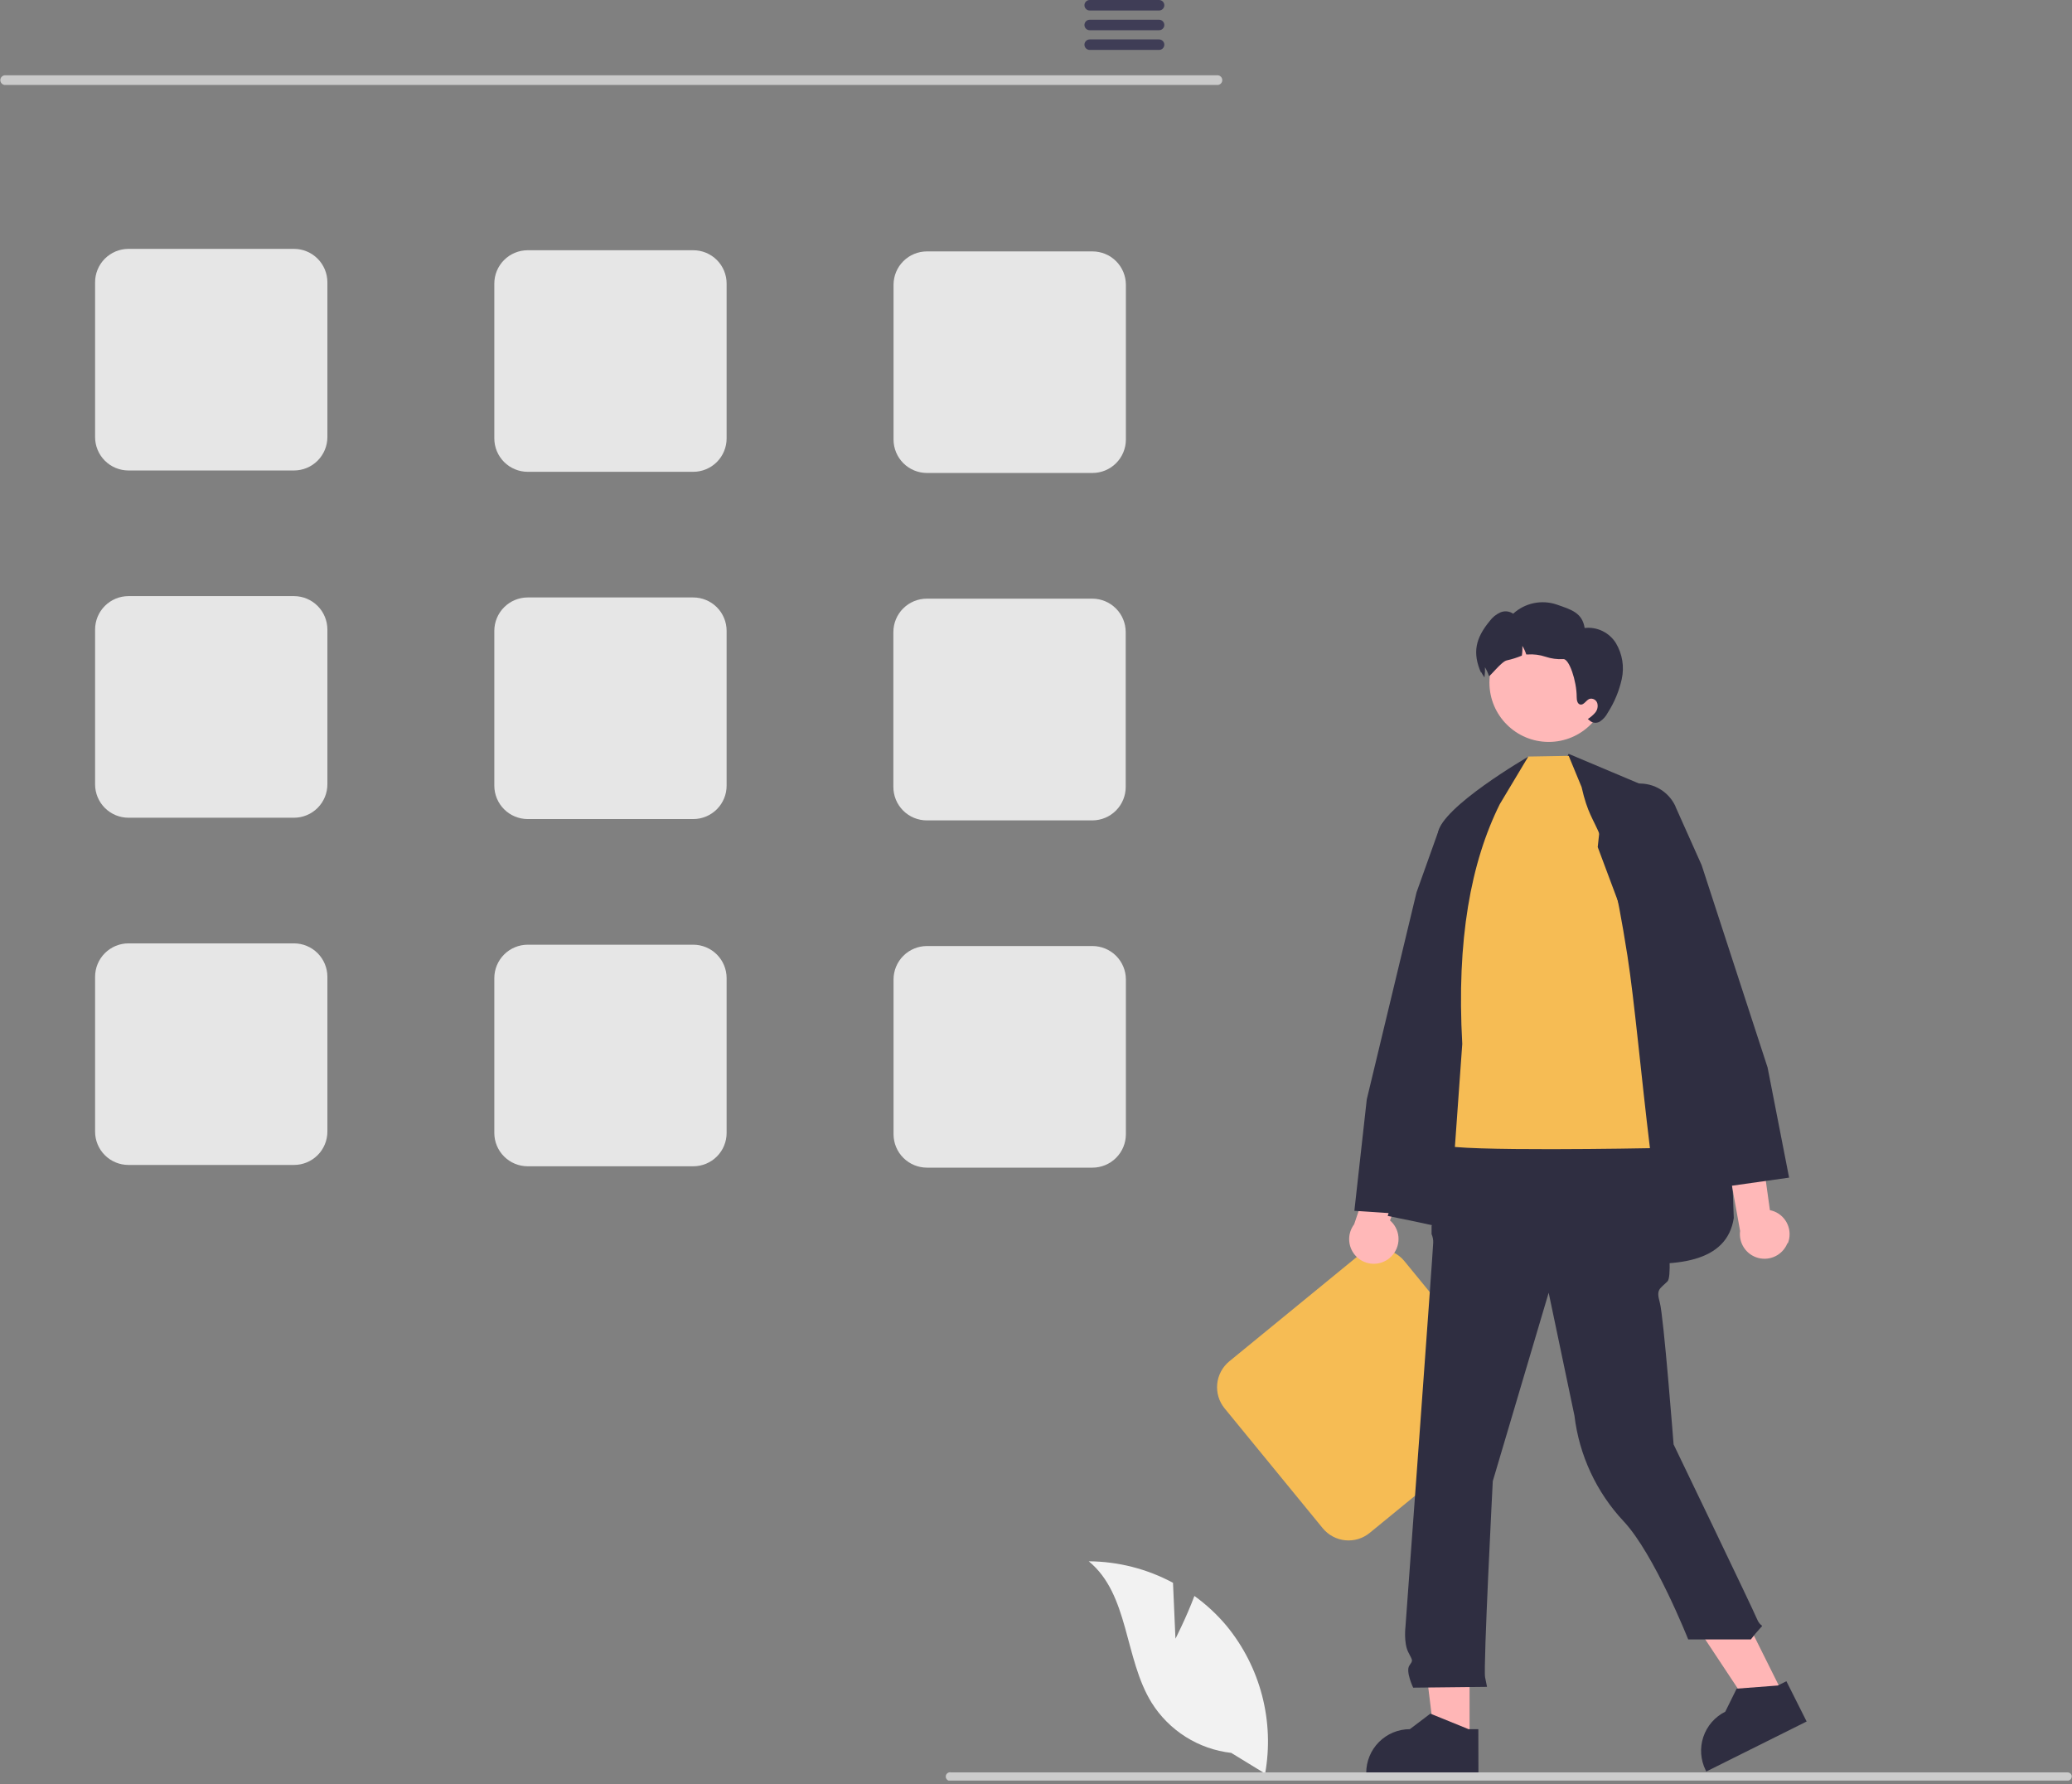 <svg width="482" height="415" viewBox="0 0 482 415" fill="none" xmlns="http://www.w3.org/2000/svg">
<rect x="0" y="0" width="482" height="415" fill="#808080" stroke="none"/>
<g id="Frame" clip-path="url(#clip0_159_1598)">
<path id="Vector" d="M68.4 109.42H29.88C27.821 109.418 25.847 108.598 24.392 107.141C22.937 105.684 22.12 103.709 22.12 101.65V65.65C22.12 63.591 22.937 61.616 24.392 60.16C25.847 58.703 27.821 57.883 29.88 57.88H68.4C70.458 57.885 72.43 58.706 73.885 60.162C75.339 61.618 76.157 63.592 76.16 65.65V101.65C76.157 103.708 75.339 105.682 73.885 107.138C72.43 108.594 70.458 109.415 68.4 109.42Z" fill="#E6E6E6"/>
<path id="Vector_2" d="M161.27 109.73H122.75C120.692 109.725 118.72 108.904 117.265 107.448C115.811 105.992 114.993 104.018 114.99 101.96V65.96C114.99 63.902 115.808 61.928 117.263 60.473C118.718 59.018 120.692 58.2 122.75 58.2H161.27C162.289 58.199 163.299 58.399 164.241 58.788C165.183 59.178 166.039 59.749 166.76 60.47C167.481 61.191 168.052 62.047 168.442 62.989C168.831 63.931 169.031 64.941 169.03 65.96V101.96C169.03 104.019 168.213 105.994 166.758 107.451C165.303 108.908 163.329 109.728 161.27 109.73Z" fill="#E6E6E6"/>
<path id="Vector_3" d="M254.14 110H215.63C213.57 109.998 211.595 109.178 210.139 107.721C208.682 106.265 207.863 104.29 207.86 102.23V66.23C207.863 64.171 208.682 62.197 210.139 60.742C211.596 59.287 213.571 58.47 215.63 58.47H254.14C256.199 58.47 258.174 59.287 259.631 60.742C261.088 62.197 261.907 64.171 261.91 66.23V102.23C261.907 104.29 261.088 106.265 259.631 107.721C258.175 109.178 256.2 109.998 254.14 110Z" fill="#E6E6E6"/>
<path id="Vector_4" d="M68.4 190.18H29.88C27.821 190.178 25.847 189.358 24.392 187.901C22.937 186.444 22.12 184.469 22.12 182.41V146.41C22.12 144.351 22.937 142.377 24.392 140.92C25.847 139.463 27.821 138.643 29.88 138.64H68.4C70.458 138.645 72.43 139.466 73.885 140.922C75.339 142.379 76.157 144.352 76.16 146.41V182.41C76.157 184.468 75.339 186.442 73.885 187.898C72.43 189.354 70.458 190.175 68.4 190.18Z" fill="#E6E6E6"/>
<path id="Vector_5" d="M161.27 190.49H122.75C120.692 190.485 118.72 189.664 117.265 188.208C115.811 186.752 114.993 184.779 114.99 182.72V146.72C114.993 144.662 115.811 142.689 117.265 141.232C118.72 139.776 120.692 138.955 122.75 138.95H161.27C163.329 138.953 165.303 139.773 166.758 141.229C168.213 142.686 169.03 144.661 169.03 146.72V182.72C169.03 184.779 168.213 186.754 166.758 188.211C165.303 189.668 163.329 190.488 161.27 190.49Z" fill="#E6E6E6"/>
<path id="Vector_6" d="M254.14 190.8H215.63C214.604 190.804 213.588 190.605 212.639 190.215C211.69 189.824 210.828 189.25 210.102 188.525C209.376 187.8 208.801 186.939 208.409 185.991C208.018 185.043 207.817 184.026 207.82 183V147C207.823 144.94 208.642 142.966 210.099 141.509C211.555 140.052 213.53 139.233 215.59 139.23H254.1C256.16 139.233 258.135 140.052 259.591 141.509C261.048 142.966 261.867 144.94 261.87 147V183C261.875 185.059 261.065 187.035 259.616 188.497C258.167 189.959 256.198 190.787 254.14 190.8Z" fill="#E6E6E6"/>
<path id="Vector_7" d="M68.4 270.931H29.88C28.861 270.932 27.851 270.732 26.909 270.343C25.967 269.953 25.111 269.382 24.39 268.661C23.669 267.94 23.098 267.084 22.708 266.142C22.319 265.2 22.119 264.19 22.12 263.17V227.17C22.12 225.111 22.937 223.136 24.392 221.68C25.847 220.223 27.821 219.403 29.88 219.4H68.4C70.458 219.406 72.43 220.226 73.885 221.683C75.339 223.139 76.157 225.112 76.16 227.17V263.17C76.16 265.229 75.342 267.203 73.887 268.658C72.432 270.113 70.458 270.931 68.4 270.931Z" fill="#E6E6E6"/>
<path id="Vector_8" d="M161.27 271.241H122.75C120.692 271.241 118.718 270.423 117.263 268.968C115.808 267.512 114.99 265.539 114.99 263.481V227.48C114.993 225.422 115.811 223.449 117.265 221.993C118.72 220.536 120.692 219.716 122.75 219.71H161.27C163.329 219.713 165.303 220.533 166.758 221.99C168.213 223.447 169.03 225.421 169.03 227.48V263.481C169.031 264.5 168.831 265.51 168.442 266.452C168.052 267.394 167.481 268.25 166.76 268.971C166.039 269.691 165.183 270.263 164.241 270.653C163.299 271.042 162.289 271.242 161.27 271.241Z" fill="#E6E6E6"/>
<path id="Vector_9" d="M254.14 271.561H215.63C213.57 271.558 211.595 270.738 210.139 269.282C208.682 267.825 207.863 265.851 207.86 263.791V227.791C207.863 225.731 208.682 223.756 210.139 222.299C211.595 220.842 213.57 220.023 215.63 220.021H254.14C256.2 220.023 258.175 220.842 259.631 222.299C261.088 223.756 261.907 225.731 261.91 227.791V263.791C261.907 265.851 261.088 267.825 259.631 269.282C258.175 270.738 256.2 271.558 254.14 271.561Z" fill="#E6E6E6"/>
<path id="Vector_10" d="M348.43 332.111L318.62 356.511C317.026 357.812 314.982 358.428 312.935 358.223C310.888 358.019 309.005 357.011 307.7 355.421L284.87 327.541C283.568 325.945 282.952 323.899 283.157 321.851C283.361 319.802 284.369 317.918 285.96 316.611L315.77 292.211C317.365 290.909 319.411 290.293 321.46 290.497C323.509 290.702 325.393 291.71 326.7 293.301L349.52 321.181C350.821 322.776 351.438 324.822 351.233 326.871C351.029 328.92 350.021 330.804 348.43 332.111Z" fill="#F6BC54"/>
<path id="Vector_11" d="M273.44 381.111L272.87 368.111C266.842 364.872 260.113 363.156 253.27 363.111C262.68 370.811 261.5 385.641 267.89 395.991C269.903 399.204 272.615 401.923 275.823 403.945C279.03 405.967 282.653 407.24 286.42 407.671L294.3 412.491C295.38 406.465 295.141 400.276 293.599 394.351C292.058 388.427 289.25 382.906 285.37 378.171C283.168 375.53 280.641 373.178 277.85 371.171C275.97 376.191 273.44 381.111 273.44 381.111Z" fill="#F2F2F2"/>
<path id="Vector_12" d="M323.26 292.561C324.421 291.602 325.157 290.224 325.307 288.725C325.456 287.227 325.008 285.73 324.06 284.561C323.844 284.301 323.606 284.06 323.35 283.841L336.24 250.151L325.94 252.331L315.01 284.731C314.159 285.853 313.752 287.25 313.866 288.654C313.98 290.058 314.607 291.371 315.627 292.342C316.648 293.313 317.99 293.874 319.398 293.918C320.806 293.962 322.181 293.486 323.26 292.581V292.561Z" fill="#FFB8B8"/>
<path id="Vector_13" d="M317.95 255.671L329.52 207.541L334.52 193.541C335.332 191.257 337.018 189.39 339.206 188.349C341.394 187.309 343.906 187.18 346.19 187.99H346.25C347.737 188.533 349.057 189.453 350.083 190.658C351.108 191.864 351.803 193.316 352.1 194.871L353.35 201.41L330.19 282.411L330.14 282.601L315.06 281.601L317.95 255.671Z" fill="#2F2E41"/>
<path id="Vector_14" d="M364.9 175.32L339.14 227.41L322.82 282.791C357.15 289.491 400.22 303.791 403.32 283.271C401.41 226.01 395.39 207.75 382.96 182.93L364.9 175.32Z" fill="#2F2E41"/>
<path id="Vector_15" d="M341.86 404.791H333.77L329.93 373.601H341.86V404.791Z" fill="#FFB6B6"/>
<path id="Vector_16" d="M343.92 412.631H317.82V412.301C317.823 409.61 318.893 407.03 320.796 405.127C322.699 403.224 325.279 402.153 327.97 402.151L332.74 398.541L341.62 402.151H343.9L343.92 412.631Z" fill="#2F2E41"/>
<path id="Vector_17" d="M414.93 394.281L407.69 397.891L390.33 371.691L401.01 366.361L414.93 394.281Z" fill="#FFB6B6"/>
<path id="Vector_18" d="M420.27 400.371L396.93 412.001L396.78 411.701C395.58 409.291 395.386 406.504 396.241 403.951C397.097 401.399 398.931 399.291 401.34 398.091L403.99 392.731L413.56 392.001L415.56 391.001L420.27 400.371Z" fill="#2F2E41"/>
<path id="Vector_19" d="M338.27 263.13L382.87 264.69L386.2 270.89C386.2 270.89 389.69 296.221 387.9 298.011C386.11 299.801 385.22 299.79 386.11 302.92C387 306.05 389.32 335.921 389.32 335.921C389.32 335.921 407.74 374.131 408.64 376.361C409.54 378.591 410.42 377.701 409.53 378.601C408.738 379.455 407.99 380.349 407.29 381.281H392.72C392.72 381.281 384.87 361.491 377.72 353.831C371.376 347.069 367.361 338.456 366.26 329.251L360.26 300.65L347.26 344.471C347.26 344.471 345.02 387.831 345.47 390.071L345.92 392.311L328.74 392.501C328.74 392.501 326.95 388.731 327.84 387.391C328.73 386.051 328.68 386.391 327.59 384.221C326.5 382.051 326.95 378.301 326.95 378.301C326.95 378.301 333.4 290.371 333.4 289.021C333.428 288.334 333.298 287.649 333.02 287.021V285.2L334.74 278.751L338.27 263.13Z" fill="#2F2E41"/>
<path id="Vector_20" d="M367.92 183.05L364.92 175.79L355.53 175.95L345.73 189.81L335.41 233.001C335.41 233.001 331.72 264.591 335.41 266.251C339.1 267.911 383.82 267.031 383.82 267.031C381.75 249.981 380.2 232.631 378.58 222.26C373.2 188 370.67 195.25 367.92 183.05Z" fill="#F6BC54"/>
<path id="Vector_21" d="M355.49 176C355.49 176 335.25 187.7 334.49 193.8C333.73 199.9 331.05 274.64 331.05 274.64L338.21 270.021L340.16 242.781C338.8 218.58 342.16 200.54 348.89 187.02L355.49 176Z" fill="#2F2E41"/>
<path id="Vector_22" d="M360.27 172.55C367.886 172.55 374.06 166.376 374.06 158.76C374.06 151.144 367.886 144.97 360.27 144.97C352.654 144.97 346.48 151.144 346.48 158.76C346.48 166.376 352.654 172.55 360.27 172.55Z" fill="#FFB8B8"/>
<path id="Vector_23" d="M377.26 157.94C376.641 160.734 375.53 163.395 373.98 165.8C373.561 166.607 372.946 167.295 372.19 167.8C371.802 168.041 371.343 168.141 370.89 168.084C370.437 168.028 370.017 167.818 369.7 167.49L369.37 167.22C370.023 166.808 370.61 166.299 371.11 165.71C371.353 165.411 371.522 165.058 371.602 164.681C371.682 164.304 371.671 163.913 371.57 163.54C371.456 163.17 371.203 162.858 370.863 162.671C370.523 162.484 370.124 162.437 369.75 162.54C368.94 162.86 368.45 164.03 367.6 163.85C366.92 163.7 366.78 162.8 366.78 162.09C366.78 158.39 365.01 153.09 363.63 153.29C362.23 153.365 360.829 153.175 359.5 152.73C358.167 152.289 356.761 152.112 355.36 152.21H355.05C354.829 151.507 354.52 150.835 354.13 150.21C354.178 150.969 354.142 151.73 354.02 152.48C352.907 152.944 351.756 153.309 350.58 153.57C349.3 153.75 346.49 157.57 346.36 157.19C346.131 156.491 345.822 155.82 345.44 155.19C345.478 155.949 345.442 156.709 345.33 157.46C345.33 157.46 345.33 157.52 345.33 157.55C344.71 156.72 344.33 155.72 344.54 156.49C342.46 151.78 343.27 148.4 346.54 144.44C347.173 143.572 348.021 142.883 349 142.44C349.483 142.227 350.012 142.142 350.538 142.193C351.063 142.244 351.567 142.429 352 142.73C353.335 141.508 354.973 140.665 356.743 140.287C358.513 139.909 360.352 140.01 362.07 140.58C365.48 141.77 368.07 142.47 368.63 146.05C370.054 145.891 371.494 146.139 372.783 146.765C374.072 147.392 375.156 148.372 375.91 149.59C377.407 152.1 377.89 155.087 377.26 157.94Z" fill="#2F2E41"/>
<path id="Vector_24" d="M415.9 289.15C416.462 287.747 416.444 286.179 415.849 284.789C415.255 283.4 414.133 282.303 412.73 281.741C412.405 281.616 412.071 281.519 411.73 281.451L406.73 245.73L398.73 252.611L404.79 286.271C404.607 287.655 404.936 289.058 405.715 290.217C406.494 291.375 407.669 292.21 409.019 292.563C410.37 292.917 411.803 292.765 413.05 292.137C414.297 291.508 415.271 290.446 415.79 289.15H415.9Z" fill="#FFB8B8"/>
<path id="Vector_25" d="M401.22 276L371.67 197L372.39 190.38C372.604 188.39 373.466 186.525 374.844 185.073C376.222 183.62 378.04 182.661 380.016 182.343C381.993 182.025 384.019 182.365 385.783 183.311C387.548 184.257 388.952 185.758 389.78 187.58V187.64L395.85 201.22L411.19 248.28L416.19 273.88L401.22 276Z" fill="#2F2E41"/>
<path id="Vector_26" d="M481.94 413.141C481.94 413.406 481.835 413.66 481.647 413.848C481.46 414.035 481.205 414.141 480.94 414.141H221.27C221.122 414.181 220.966 414.187 220.815 414.157C220.664 414.127 220.522 414.064 220.4 413.97C220.278 413.877 220.179 413.757 220.111 413.619C220.043 413.481 220.008 413.329 220.008 413.176C220.008 413.022 220.043 412.87 220.111 412.733C220.179 412.595 220.278 412.475 220.4 412.381C220.522 412.288 220.664 412.224 220.815 412.194C220.966 412.165 221.122 412.17 221.27 412.211H480.97C481.235 412.211 481.49 412.316 481.677 412.504C481.865 412.691 481.97 412.945 481.97 413.211L481.94 413.141Z" fill="#CCCCCC"/>
<path id="Vector_27" d="M283.31 19.76H1.1C0.82 19.734 0.56 19.604 0.37 19.395C0.181 19.188 0.076 18.916 0.076 18.635C0.076 18.354 0.181 18.083 0.37 17.875C0.56 17.666 0.82 17.536 1.1 17.51H283.31C283.59 17.536 283.85 17.666 284.039 17.875C284.229 18.083 284.334 18.354 284.334 18.635C284.334 18.916 284.229 19.188 284.039 19.395C283.85 19.604 283.59 19.734 283.31 19.76Z" fill="#CACACA"/>
<path id="Vector_28" d="M269.63 0H253.49C253.166 0 252.856 0.129 252.627 0.357C252.399 0.586 252.27 0.896 252.27 1.22C252.27 1.544 252.399 1.854 252.627 2.083C252.856 2.312 253.166 2.44 253.49 2.44H269.63C269.954 2.44 270.264 2.312 270.493 2.083C270.721 1.854 270.85 1.544 270.85 1.22C270.85 0.896 270.721 0.586 270.493 0.357C270.264 0.129 269.954 0 269.63 0Z" fill="#3F3D56"/>
<path id="Vector_29" d="M269.63 4.59H253.49C253.166 4.59 252.856 4.718 252.627 4.947C252.399 5.176 252.27 5.487 252.27 5.81C252.27 6.134 252.399 6.444 252.627 6.673C252.856 6.901 253.166 7.03 253.49 7.03H269.63C269.954 7.03 270.264 6.901 270.493 6.673C270.721 6.444 270.85 6.134 270.85 5.81C270.85 5.487 270.721 5.176 270.493 4.947C270.264 4.718 269.954 4.59 269.63 4.59Z" fill="#3F3D56"/>
<path id="Vector_30" d="M269.63 9.17H253.49C253.166 9.17 252.856 9.299 252.627 9.527C252.399 9.756 252.27 10.066 252.27 10.39C252.27 10.713 252.399 11.024 252.627 11.253C252.856 11.482 253.166 11.61 253.49 11.61H269.63C269.954 11.61 270.264 11.482 270.493 11.253C270.721 11.024 270.85 10.713 270.85 10.39C270.85 10.066 270.721 9.756 270.493 9.527C270.264 9.299 269.954 9.17 269.63 9.17Z" fill="#3F3D56"/>
</g>
<defs>
<clipPath id="clip0_159_1598">
<rect width="481.94" height="414.111" fill="white"/>
</clipPath>
</defs>
</svg>
